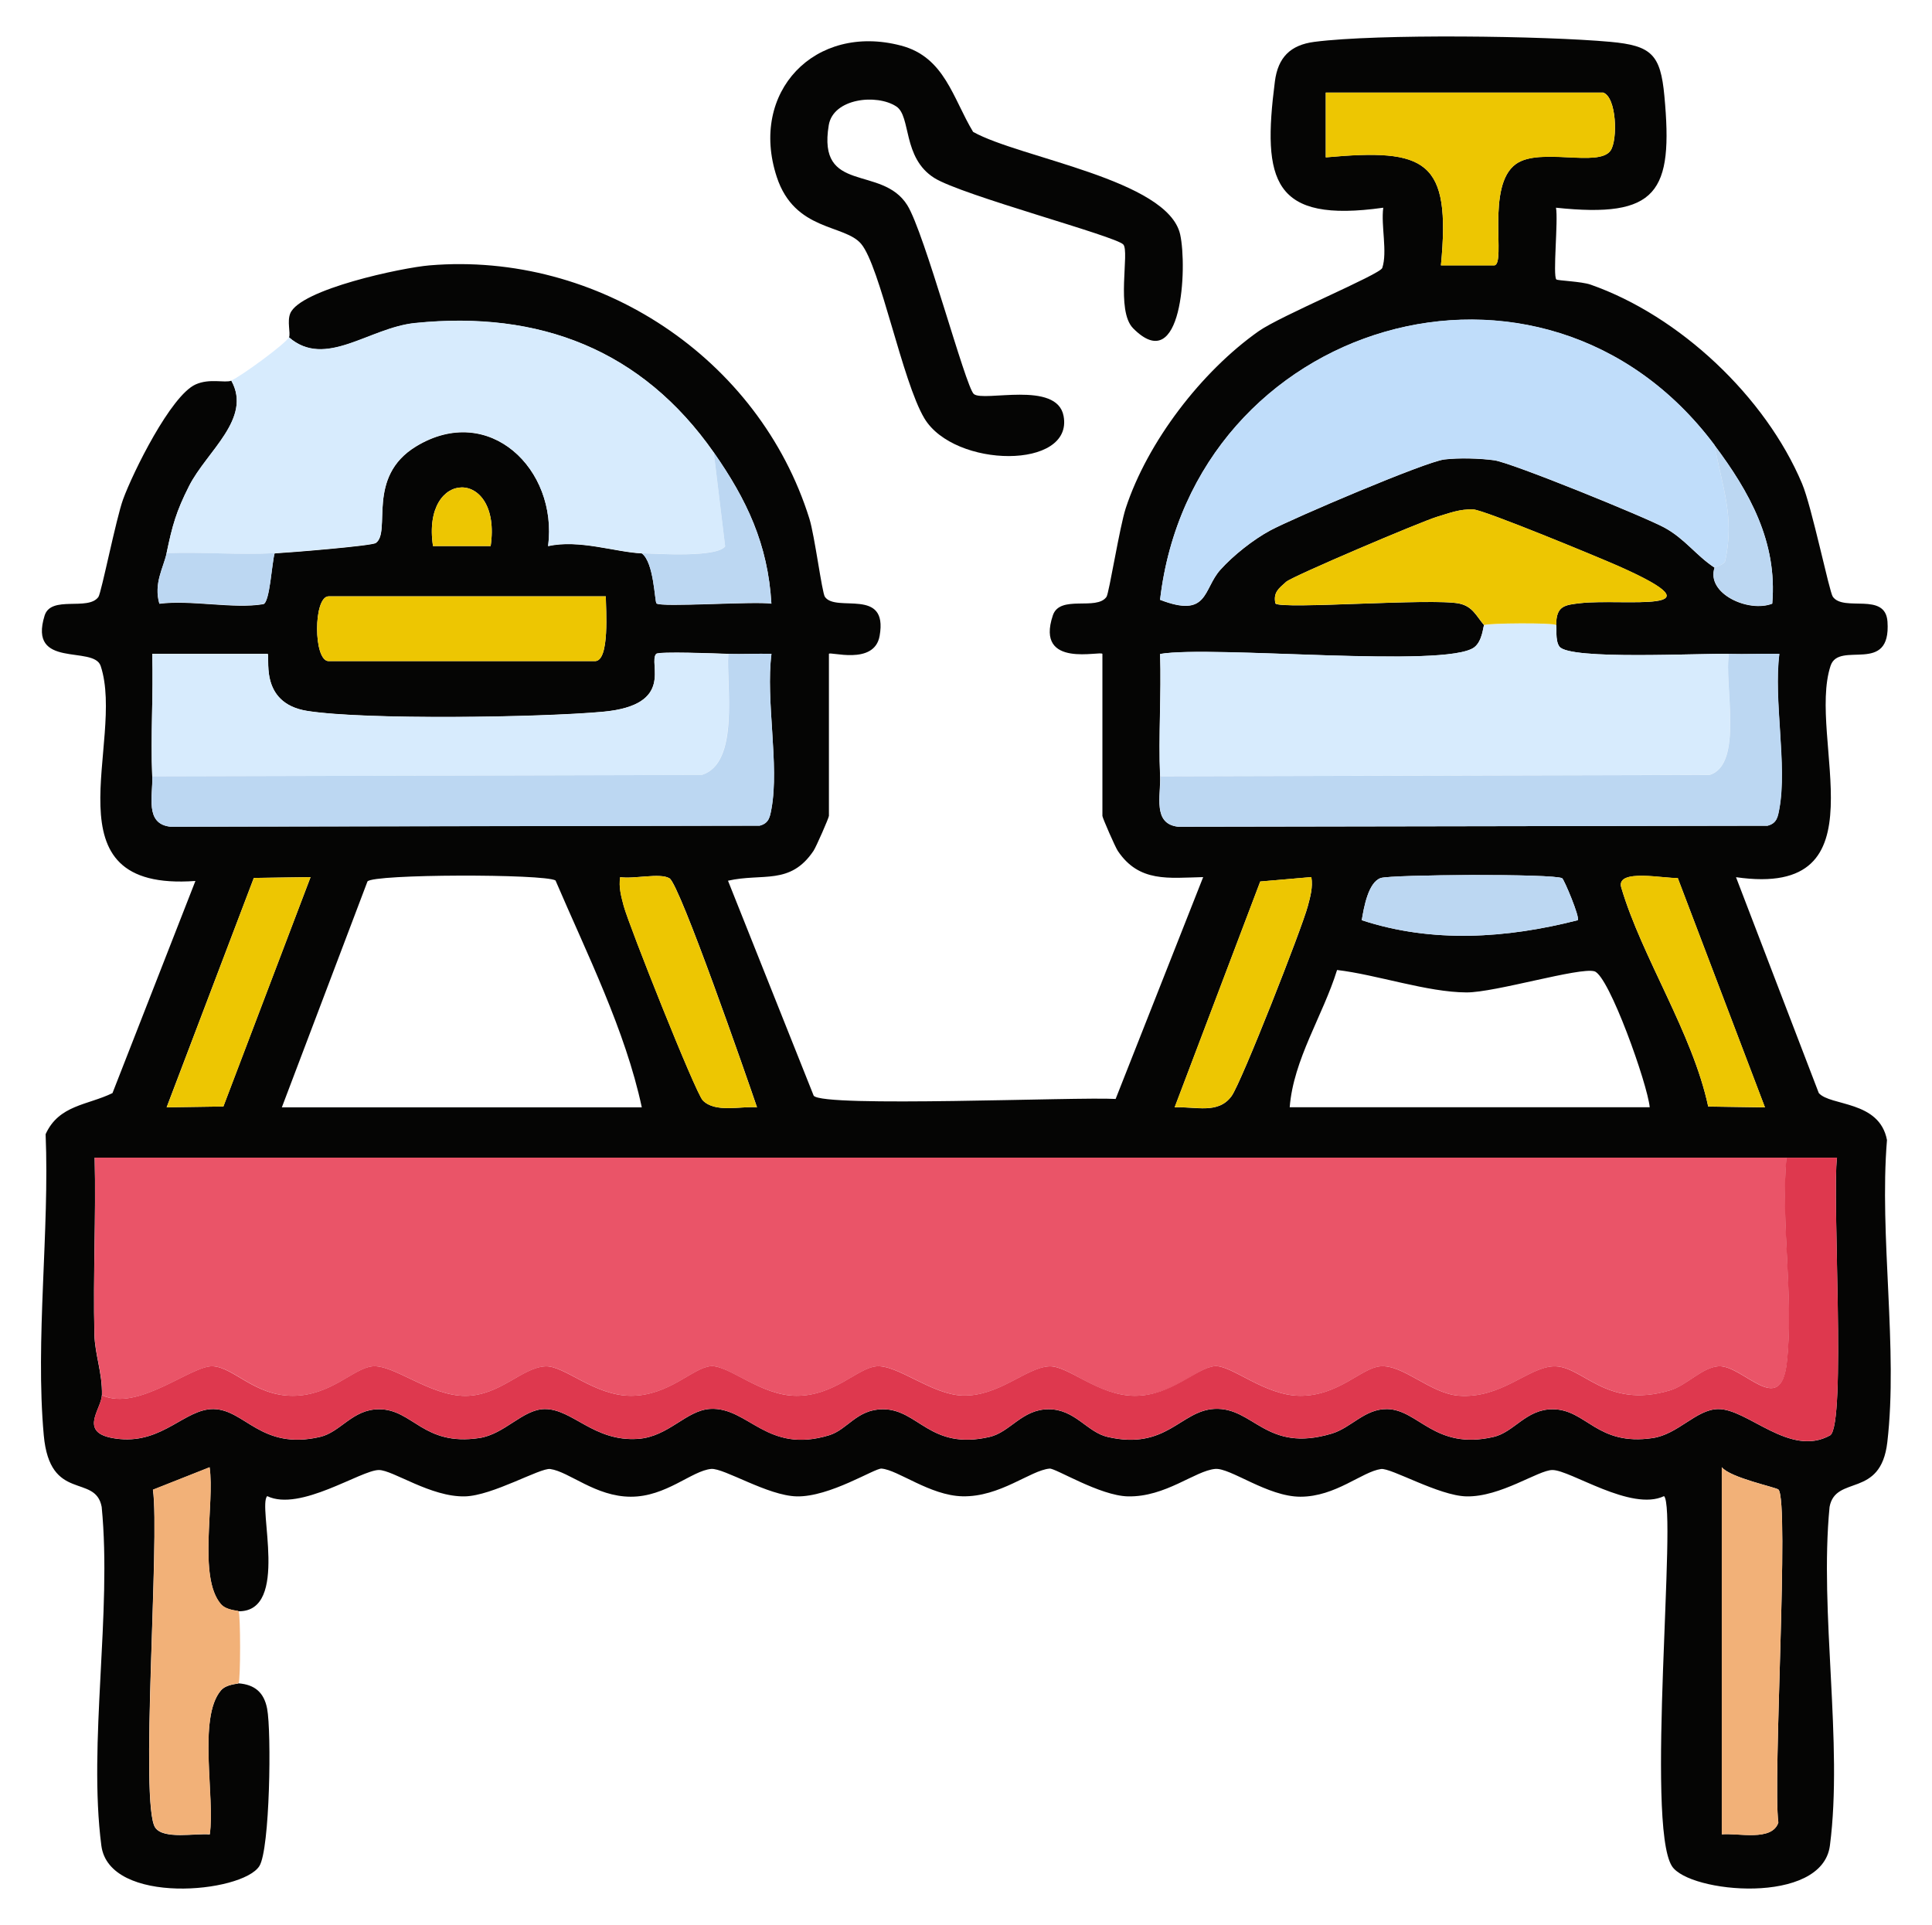 <?xml version="1.0" encoding="UTF-8"?><svg id="a" xmlns="http://www.w3.org/2000/svg" viewBox="0 0 230.86 230.01"><g id="b"><path d="M34.54,40.3c.2-.5-.25-1.88.14-2.84,1.17-2.89,13.37-5.48,16.65-5.75,20.15-1.69,39.4,11.09,45.39,30.28.63,2.02,1.5,8.82,1.85,9.33,1.34,1.93,7.57-1.19,6.54,4.66-.63,3.61-6.06,1.8-6.06,2.16v19.35c0,.23-1.53,3.72-1.84,4.18-2.79,4.15-6.07,2.63-10.22,3.57l10.24,25.69c1.1,1.44,31.54.12,36.08.39l10.46-26.51c-4.13.09-7.65.67-10.2-3.13-.31-.46-1.84-3.96-1.84-4.18v-19.35c0-.48-8.1,1.85-5.92-4.62.84-2.51,5.22-.51,6.41-2.21.31-.45,1.57-8.38,2.3-10.6,2.61-7.94,9.05-16.32,15.86-21.13,2.64-1.87,14.53-6.79,14.79-7.57.64-1.91-.17-5.06.12-7.2-13.21,1.86-14.48-3.18-12.95-15.09.37-2.86,1.84-4.36,4.73-4.73,7.61-.98,27.45-.72,35.36,0,4.91.45,5.99,1.51,6.45,6.45,1.08,11.54-.81,14.65-12.95,13.37.28,1.52-.4,8.12.04,8.57.15.15,2.96.23,4.09.62,10.65,3.73,20.9,13.4,25.27,23.77,1.17,2.76,3.26,12.96,3.68,13.53,1.33,1.85,6.28-.62,6.53,2.97.45,6.47-5.79,2.21-6.8,5.28-2.86,8.68,6.67,27.85-11.3,25.26l9.89,25.79c1.37,1.59,7.25.86,8.15,5.62-.94,11.42,1.34,24.97.04,36.11-.79,6.78-6.18,3.85-6.9,7.73-1.23,12.61,1.63,28.24.04,40.47-.93,7.18-16.84,5.67-18.88,2.45-3.17-5.01.65-42.67-.94-44.21-3.93,1.88-11.2-3.13-13.34-3.12-1.68,0-6.2,3.25-10.29,3.15-3.29-.08-9.02-3.44-10.19-3.27-2.27.32-5.42,3.31-9.63,3.31-3.93,0-8.39-3.49-10.19-3.32-2.41.22-5.93,3.38-10.43,3.28-3.36-.08-8.64-3.38-9.35-3.32-2.29.2-5.93,3.42-10.43,3.31-3.85-.09-7.69-3.15-9.65-3.31-.8-.07-6.19,3.41-10.14,3.32-3.48-.08-8.71-3.41-10.22-3.28-2.32.21-5.38,3.33-9.6,3.32-4.21,0-7.36-2.99-9.63-3.31-1.18-.17-6.9,3.19-10.19,3.27-4.09.1-8.61-3.15-10.29-3.15-2.14,0-9.41,5.01-13.34,3.12-1.18,1.14,2.71,13.84-3.44,13.76-.06-.1-1.45-.08-2.11-.86-2.74-3.23-.71-12.05-1.34-16.34l-6.77,2.68c.85,5.78-1.61,37.69.28,40.38,1,1.44,4.78.65,6.51.81.64-4.4-1.45-13.92,1.33-17.2.66-.78,2.05-.77,2.11-.86,1.94.15,3.05,1.09,3.42,3.03.53,2.76.34,16.8-.93,18.81-2.04,3.22-17.95,4.74-18.88-2.45-1.59-12.23,1.28-27.85.04-40.47-.75-4.03-6.19-.49-6.92-8.56-1.03-11.36.7-24.44.22-35.98,1.59-3.51,5.02-3.46,7.99-4.91l9.91-25.35c-18.18,1.32-8.31-16.58-11.32-25.69-.83-2.51-8.7.41-6.7-6.02.77-2.47,5.2-.51,6.43-2.23.35-.49,2.12-9.4,2.95-11.67,1.17-3.2,5.69-12.38,8.66-13.72,1.69-.76,3.48-.15,4.27-.45,2.52,4.55-2.93,8.44-5.04,12.59-1.55,3.05-2.01,4.74-2.7,8.05-.36,1.71-1.57,3.59-.86,6.02,3.76-.49,8.89.65,12.41.05.78-.13,1.02-4.89,1.36-6.07,1.84-.1,11.6-.89,12.1-1.24,1.88-1.32-1.21-7.88,4.81-11.54,8.7-5.29,16.98,2.72,15.78,11.92,3.69-.84,8.1.73,11.19.86,1.46,1.05,1.54,5.76,1.76,5.98.5.5,11.72-.28,13.73.03-.41-7.1-2.95-12.43-6.88-18.06-8.57-12.24-20.78-16.99-35.69-15.47-5.51.56-10.69,5.5-15.07,1.71ZM191.54,11.06h-33.12v7.74c12.01-1.09,14.98.31,13.76,12.9h6.39c1.42-.2-1.05-9.53,2.58-12.11,2.87-2.04,9.88.45,11.3-1.6.87-1.25.74-6.42-.91-6.94ZM204.88,53.2c-20.54-27.46-62.38-14.83-66.26,18.48,5.8,2.24,5.11-1.24,7.2-3.58,1.53-1.71,3.94-3.62,5.99-4.72,2.68-1.44,18.52-8.2,20.78-8.47,1.71-.21,4.26-.14,5.97.1,2.08.29,18.04,6.79,20.34,8.05,2.46,1.35,3.74,3.3,5.98,4.78-1.04,3.1,4.06,5.41,6.89,4.3.64-7.4-2.76-13.41-6.89-18.92ZM58.63,65.25c1.37-9.39-8.29-9.29-6.89,0h6.89ZM185.95,74.7c-.01-2.33,1.02-2.41,2.97-2.63,4.93-.55,17.53,1.38,4.5-4.41-2.3-1.02-16.09-6.73-17.37-6.78-1.62-.07-2.86.44-4.34.88-1.88.56-17.3,7.11-18.03,7.77-.87.79-1.56,1.25-1.28,2.59.82.73,18.65-.66,21.94,0,1.63.33,2.06,1.49,3,2.59-.12.08-.19,1.9-1.19,2.65-3.43,2.54-31.27-.27-37.53.79.16,4.85-.21,9.78,0,14.62.1,2.29-.93,5.68,2.15,6.02l70.43-.12c1.12-.29,1.23-1.05,1.41-2.03.96-5.22-.71-12.96,0-18.5-2-.04-4.03.06-6.03,0-3.43-.1-19,.76-20.24-.87-.56-.74-.28-2.45-.4-2.57ZM72.39,71.26h-33.12c-1.84,0-1.84,7.74,0,7.74h31.83c1.79,0,1.29-6.31,1.29-7.74ZM18.19,92.76c.1,2.29-.93,5.68,2.15,6.02l70.43-.12c1.12-.29,1.23-1.05,1.41-2.03.96-5.22-.71-12.96,0-18.5-1.71-.05-3.45.07-5.17,0-1.41-.05-8.31-.32-8.6,0-1.01,1.08,2.36,6.13-6.41,6.92-7.44.68-28.3.99-35.26-.1-6.02-.94-4.33-6.83-4.79-6.83h-13.76c.15,4.85-.21,9.78,0,14.62ZM37.11,104.81l-6.78.1-10.42,27.41,6.78-.1,10.42-27.41ZM76.69,132.32c-1.97-9.21-6.56-18.36-10.31-27.11-1.33-.8-21.79-.78-22.47.12l-10.23,26.99h43.01ZM79.99,104.95c-1.1-.68-4.34.13-5.88-.14-.19,1.21.12,2.29.42,3.44.63,2.35,8.57,22.34,9.45,23.24,1.48,1.52,4.5.67,6.48.83-1.17-3.44-9.21-26.61-10.46-27.37ZM156.7,104.81l-6.11.53-10.23,26.99c2.49-.14,5.19.87,6.81-1.36,1.18-1.64,8.4-20.02,9.11-22.71.31-1.16.61-2.23.42-3.44ZM186.67,104.95c-.92-.57-20.44-.45-21.68-.03-1.5.51-2.02,3.53-2.27,5.04,8.42,2.77,17.33,2.18,25.81,0,.29-.32-1.63-4.87-1.86-5.01ZM200.48,104.91c-1.35.14-7.45-1.2-6.75,1.15,2.47,8.35,8.5,17.34,10.39,26.17l6.78.1-10.42-27.41ZM197.13,132.32c-.25-2.75-4.86-15.72-6.6-16.25s-11.89,2.54-15.3,2.52c-4.7-.02-10.7-2.12-15.46-2.68-1.7,5.48-5.21,10.67-5.66,16.4h43.01ZM12.17,166.73c-.04,1.72-3.14,4.73,2.14,5.23,5.19.49,7.84-3.63,11.21-3.58,3.76.06,5.68,4.95,12.71,3.33,2.48-.57,3.88-3.31,7.06-3.31,4.06,0,5.28,4.44,11.98,3.44,3.03-.45,5.19-3.42,7.79-3.46,3.34-.05,5.88,3.93,11.19,3.56,3.66-.26,5.74-3.42,8.62-3.58,4.55-.25,6.76,5.44,14.23,3.14,2.19-.68,3.29-3.1,6.41-3.1,4.24,0,5.62,4.94,12.73,3.31,2.48-.57,3.88-3.31,7.06-3.31,3.18,0,4.58,2.74,7.06,3.31,7.03,1.62,8.7-3.13,12.74-3.35,4.72-.25,6.14,5.32,14.04,2.95,2.33-.7,3.94-2.97,6.61-2.93,3.76.06,5.68,4.95,12.71,3.33,2.48-.57,3.88-3.31,7.06-3.31,4.06,0,5.28,4.44,11.98,3.44,3.03-.45,5.19-3.42,7.79-3.46,3.55-.06,8.59,5.84,13.41,3.13,1.92-1.34.2-28.65.81-33.17h-6.03s-202.17,0-202.17,0c.17,7.02-.2,14.08-.03,21.11.06,2.46.96,4.56.9,7.28ZM205.74,175.33v43.86c1.98-.18,6.01.88,6.76-1.41-.68-4.97,1.33-38.28.02-39.78-.24-.27-5.75-1.4-6.78-2.68Z" style="fill:#050504;"/><path d="M28.51,192.53c.24.36.24,8.24,0,8.6-.06.1-1.45.08-2.11.86-2.78,3.28-.68,12.8-1.33,17.2-1.73-.16-5.51.63-6.51-.81-1.88-2.69.57-34.6-.28-40.38l6.77-2.68c.63,4.28-1.4,13.11,1.34,16.34.66.78,2.05.77,2.11.86Z" style="fill:#f2b178;"/><path d="M213.48,138.34c-.69,7.77.92,16.98.04,24.55-.76,6.58-5.22.21-8.14.37-1.93.11-3.78,2.27-5.81,2.88-7.76,2.32-10.47-3.06-13.97-2.87-3.02.16-6.18,3.87-11.25,3.51-3.42-.24-6.69-3.78-9.43-3.51-2.25.22-4.95,3.52-9.51,3.52-4.31,0-8.24-3.72-10.26-3.54-2.12.18-4.98,3.54-9.52,3.54s-7.98-3.64-10.25-3.52c-2.74.14-6,3.63-10.37,3.49-3.68-.12-7.79-3.74-10.3-3.49-2.25.22-4.95,3.52-9.51,3.52-4.31,0-8.24-3.72-10.26-3.54-2.12.18-4.98,3.54-9.52,3.54-4.41,0-7.97-3.64-10.24-3.52-2.78.14-5.42,3.5-9.54,3.53-4.26.02-8.59-3.78-11.14-3.53-2.25.23-4.94,3.52-9.51,3.52-4.55,0-7.01-3.39-9.54-3.53-2.54-.14-8.91,5.47-13.26,3.46.06-2.72-.84-4.82-.9-7.28-.17-7.02.2-14.09.03-21.11h202.17Z" style="fill:#ea5468;"/><path d="M213.48,138.34h6.03c-.6,4.51,1.12,31.83-.81,33.16-4.82,2.71-9.86-3.19-13.41-3.13-2.6.04-4.75,3-7.79,3.46-6.7,1-7.92-3.44-11.98-3.44-3.18,0-4.58,2.74-7.06,3.31-7.03,1.62-8.95-3.27-12.71-3.33-2.67-.04-4.28,2.23-6.61,2.93-7.9,2.37-9.32-3.2-14.04-2.95-4.04.21-5.71,4.97-12.74,3.35-2.48-.57-3.88-3.31-7.06-3.31-3.18,0-4.58,2.74-7.06,3.31-7.11,1.63-8.48-3.31-12.73-3.31-3.12,0-4.22,2.42-6.41,3.1-7.47,2.31-9.68-3.38-14.23-3.14-2.89.16-4.97,3.33-8.62,3.58-5.31.37-7.85-3.61-11.19-3.56-2.6.04-4.75,3-7.79,3.46-6.7,1-7.92-3.44-11.98-3.44-3.18,0-4.58,2.74-7.06,3.31-7.03,1.62-8.95-3.27-12.71-3.33-3.37-.05-6.02,4.07-11.21,3.58-5.28-.5-2.18-3.51-2.14-5.23,4.35,2.01,10.72-3.6,13.26-3.46,2.52.14,4.99,3.53,9.54,3.53,4.57,0,7.26-3.29,9.51-3.52,2.56-.26,6.88,3.55,11.14,3.53,4.12-.02,6.76-3.39,9.54-3.53,2.27-.12,5.84,3.52,10.24,3.52,4.54,0,7.4-3.36,9.52-3.54s5.96,3.54,10.26,3.54c4.56,0,7.26-3.3,9.51-3.52,2.51-.25,6.62,3.37,10.3,3.49,4.37.14,7.63-3.35,10.37-3.49,2.26-.12,5.84,3.52,10.25,3.52s7.4-3.36,9.52-3.54c2.02-.18,5.96,3.54,10.26,3.54,4.56,0,7.27-3.3,9.51-3.52,2.74-.27,6.01,3.26,9.43,3.51,5.07.36,8.23-3.35,11.25-3.51,3.5-.19,6.22,5.19,13.97,2.87,2.03-.61,3.88-2.77,5.81-2.88,2.92-.16,7.38,6.21,8.14-.37.88-7.58-.73-16.78-.04-24.55Z" style="fill:#de384e;"/><path d="M205.74,175.33c1.03,1.28,6.54,2.4,6.78,2.68,1.31,1.5-.7,34.81-.02,39.78-.75,2.29-4.78,1.23-6.76,1.41v-43.86Z" style="fill:#f2b178;"/><path d="M135.4,39.23c-2.1-2.13-.4-9.13-1.17-10.01-.88-1-19.28-5.88-22.58-7.95-3.85-2.42-2.75-7.38-4.55-8.55-2.35-1.54-7.54-.97-8.07,2.24-1.38,8.29,6.33,4.7,9.38,9.55,2.07,3.3,6.96,21.7,7.95,22.57,1.14,1,9.93-1.65,10.73,2.63,1.21,6.42-13.06,6.26-16.64.27-2.64-4.43-5.28-18.14-7.55-20.84-1.98-2.36-7.94-1.48-10.08-7.99-3.34-10.16,4.56-18.41,14.85-15.7,5.22,1.37,6.19,6.31,8.61,10.31,5.59,3.13,23.27,5.69,24.74,12.25.86,3.87.26,17.17-5.63,11.21Z" style="fill:#050504;"/><path d="M204.88,53.2c.92,5.06,2.41,8.48,1.28,13.79-.11.53-1.25.74-1.28.83-2.24-1.48-3.51-3.42-5.98-4.78-2.3-1.26-18.26-7.76-20.34-8.05-1.72-.24-4.27-.3-5.97-.1-2.26.27-18.1,7.04-20.78,8.47-2.05,1.1-4.46,3.01-5.99,4.72-2.09,2.33-1.4,5.81-7.2,3.58,3.88-33.31,45.72-45.94,66.26-18.48Z" style="fill:#c0ddfa;"/><path d="M185.95,74.7c.12.12-.16,1.83.4,2.57,1.24,1.63,16.81.77,20.24.87-.62,3.46,1.8,13.23-2.32,14.45l-65.64.17c-.21-4.85.16-9.77,0-14.62,6.25-1.06,34.1,1.75,37.53-.79,1.01-.75,1.07-2.57,1.19-2.65.36-.23,8.29-.3,8.6,0Z" style="fill:#d7ebfd;"/><path d="M206.6,78.14c2,.06,4.03-.05,6.03,0-.72,5.54.96,13.27,0,18.5-.18.98-.3,1.74-1.41,2.03l-70.43.12c-3.08-.34-2.05-3.73-2.15-6.02l65.64-.17c4.12-1.22,1.7-10.99,2.32-14.45Z" style="fill:#bcd7f2;"/><path d="M191.54,11.06c1.65.51,1.78,5.68.91,6.94-1.42,2.05-8.43-.43-11.3,1.6-3.63,2.58-1.16,11.91-2.58,12.12h-6.39c1.22-12.6-1.75-14-13.76-12.91v-7.74h33.13Z" style="fill:#edc602;"/><path d="M177.35,74.7c-.94-1.1-1.37-2.26-3-2.59-3.29-.66-21.12.73-21.94,0-.29-1.34.4-1.8,1.28-2.59.73-.66,16.15-7.21,18.03-7.77,1.48-.44,2.72-.95,4.34-.88,1.28.06,15.07,5.76,17.37,6.78,13.03,5.78.43,3.86-4.5,4.41-1.95.22-2.98.3-2.97,2.63-.31-.3-8.24-.23-8.6,0Z" style="fill:#edc602;"/><path d="M156.7,104.81c.19,1.21-.12,2.29-.42,3.44-.72,2.69-7.93,21.07-9.11,22.71-1.61,2.23-4.32,1.22-6.81,1.36l10.23-26.99,6.11-.53Z" style="fill:#edc602;"/><path d="M200.48,104.91l10.42,27.41-6.78-.1c-1.89-8.83-7.92-17.82-10.39-26.17-.7-2.35,5.41-1.01,6.75-1.15Z" style="fill:#edc602;"/><path d="M186.67,104.95c.23.14,2.15,4.68,1.86,5.01-8.49,2.17-17.39,2.77-25.81,0,.25-1.5.77-4.53,2.27-5.04,1.25-.42,20.76-.55,21.68.03Z" style="fill:#bcd7f2;"/><path d="M204.88,53.2c4.13,5.52,7.53,11.53,6.89,18.92-2.82,1.1-7.93-1.21-6.89-4.3.03-.09,1.17-.3,1.28-.83,1.13-5.31-.36-8.73-1.28-13.79Z" style="fill:#bcd7f2;"/><path d="M85.29,54.06l1.36,11.22c-.98,1.34-7.87.9-9.97.82-3.09-.12-7.5-1.69-11.19-.86,1.19-9.2-7.08-17.21-15.78-11.92-6.02,3.66-2.92,10.21-4.81,11.54-.5.35-10.26,1.14-12.1,1.24-4.27.23-8.63-.16-12.9,0,.69-3.31,1.15-4.99,2.7-8.05,2.11-4.15,7.56-8.05,5.04-12.59,1.01-.38,6.61-4.47,6.88-5.16,4.37,3.79,9.56-1.15,15.07-1.71,14.91-1.52,27.12,3.23,35.69,15.47Z" style="fill:#d7ebfd;"/><path d="M18.19,92.76c-.21-4.84.15-9.77,0-14.62h13.76c.46,0-1.23,5.88,4.79,6.83,6.96,1.09,27.81.77,35.26.1,8.78-.8,5.41-5.84,6.41-6.92.29-.31,7.2-.05,8.6,0-.27,3.63,1.41,13.08-3.18,14.45l-65.65.17Z" style="fill:#d7ebfd;"/><path d="M87.02,78.14c1.72.06,3.45-.05,5.17,0-.72,5.54.96,13.27,0,18.5-.18.98-.3,1.74-1.41,2.03l-70.43.12c-3.08-.34-2.05-3.73-2.15-6.02l65.65-.17c4.59-1.38,2.91-10.82,3.18-14.45Z" style="fill:#bcd7f2;"/><path d="M72.39,71.26c0,1.43.5,7.74-1.29,7.74h-31.83c-1.84,0-1.84-7.74,0-7.74h33.12Z" style="fill:#edc602;"/><path d="M79.99,104.95c1.25.76,9.29,23.93,10.46,27.37-1.98-.16-5,.69-6.48-.83-.87-.9-8.82-20.89-9.45-23.24-.31-1.16-.61-2.23-.42-3.44,1.55.27,4.78-.53,5.88.14Z" style="fill:#edc602;"/><polygon points="37.11 104.81 26.7 132.22 19.92 132.32 30.33 104.91 37.11 104.81" style="fill:#edc602;"/><path d="M85.29,54.06c3.94,5.63,6.47,10.96,6.88,18.06-2.01-.32-13.23.46-13.73-.03-.22-.22-.29-4.93-1.76-5.98,2.09.08,8.98.52,9.97-.82l-1.36-11.22Z" style="fill:#bcd7f2;"/><path d="M32.82,66.1c-.34,1.18-.57,5.94-1.36,6.07-3.52.6-8.65-.54-12.41-.05-.71-2.43.5-4.32.86-6.02,4.28-.16,8.64.23,12.9,0Z" style="fill:#bcd7f2;"/><path d="M58.63,65.25h-6.89c-1.4-9.29,8.26-9.39,6.89,0Z" style="fill:#edc602;"/></g></svg>